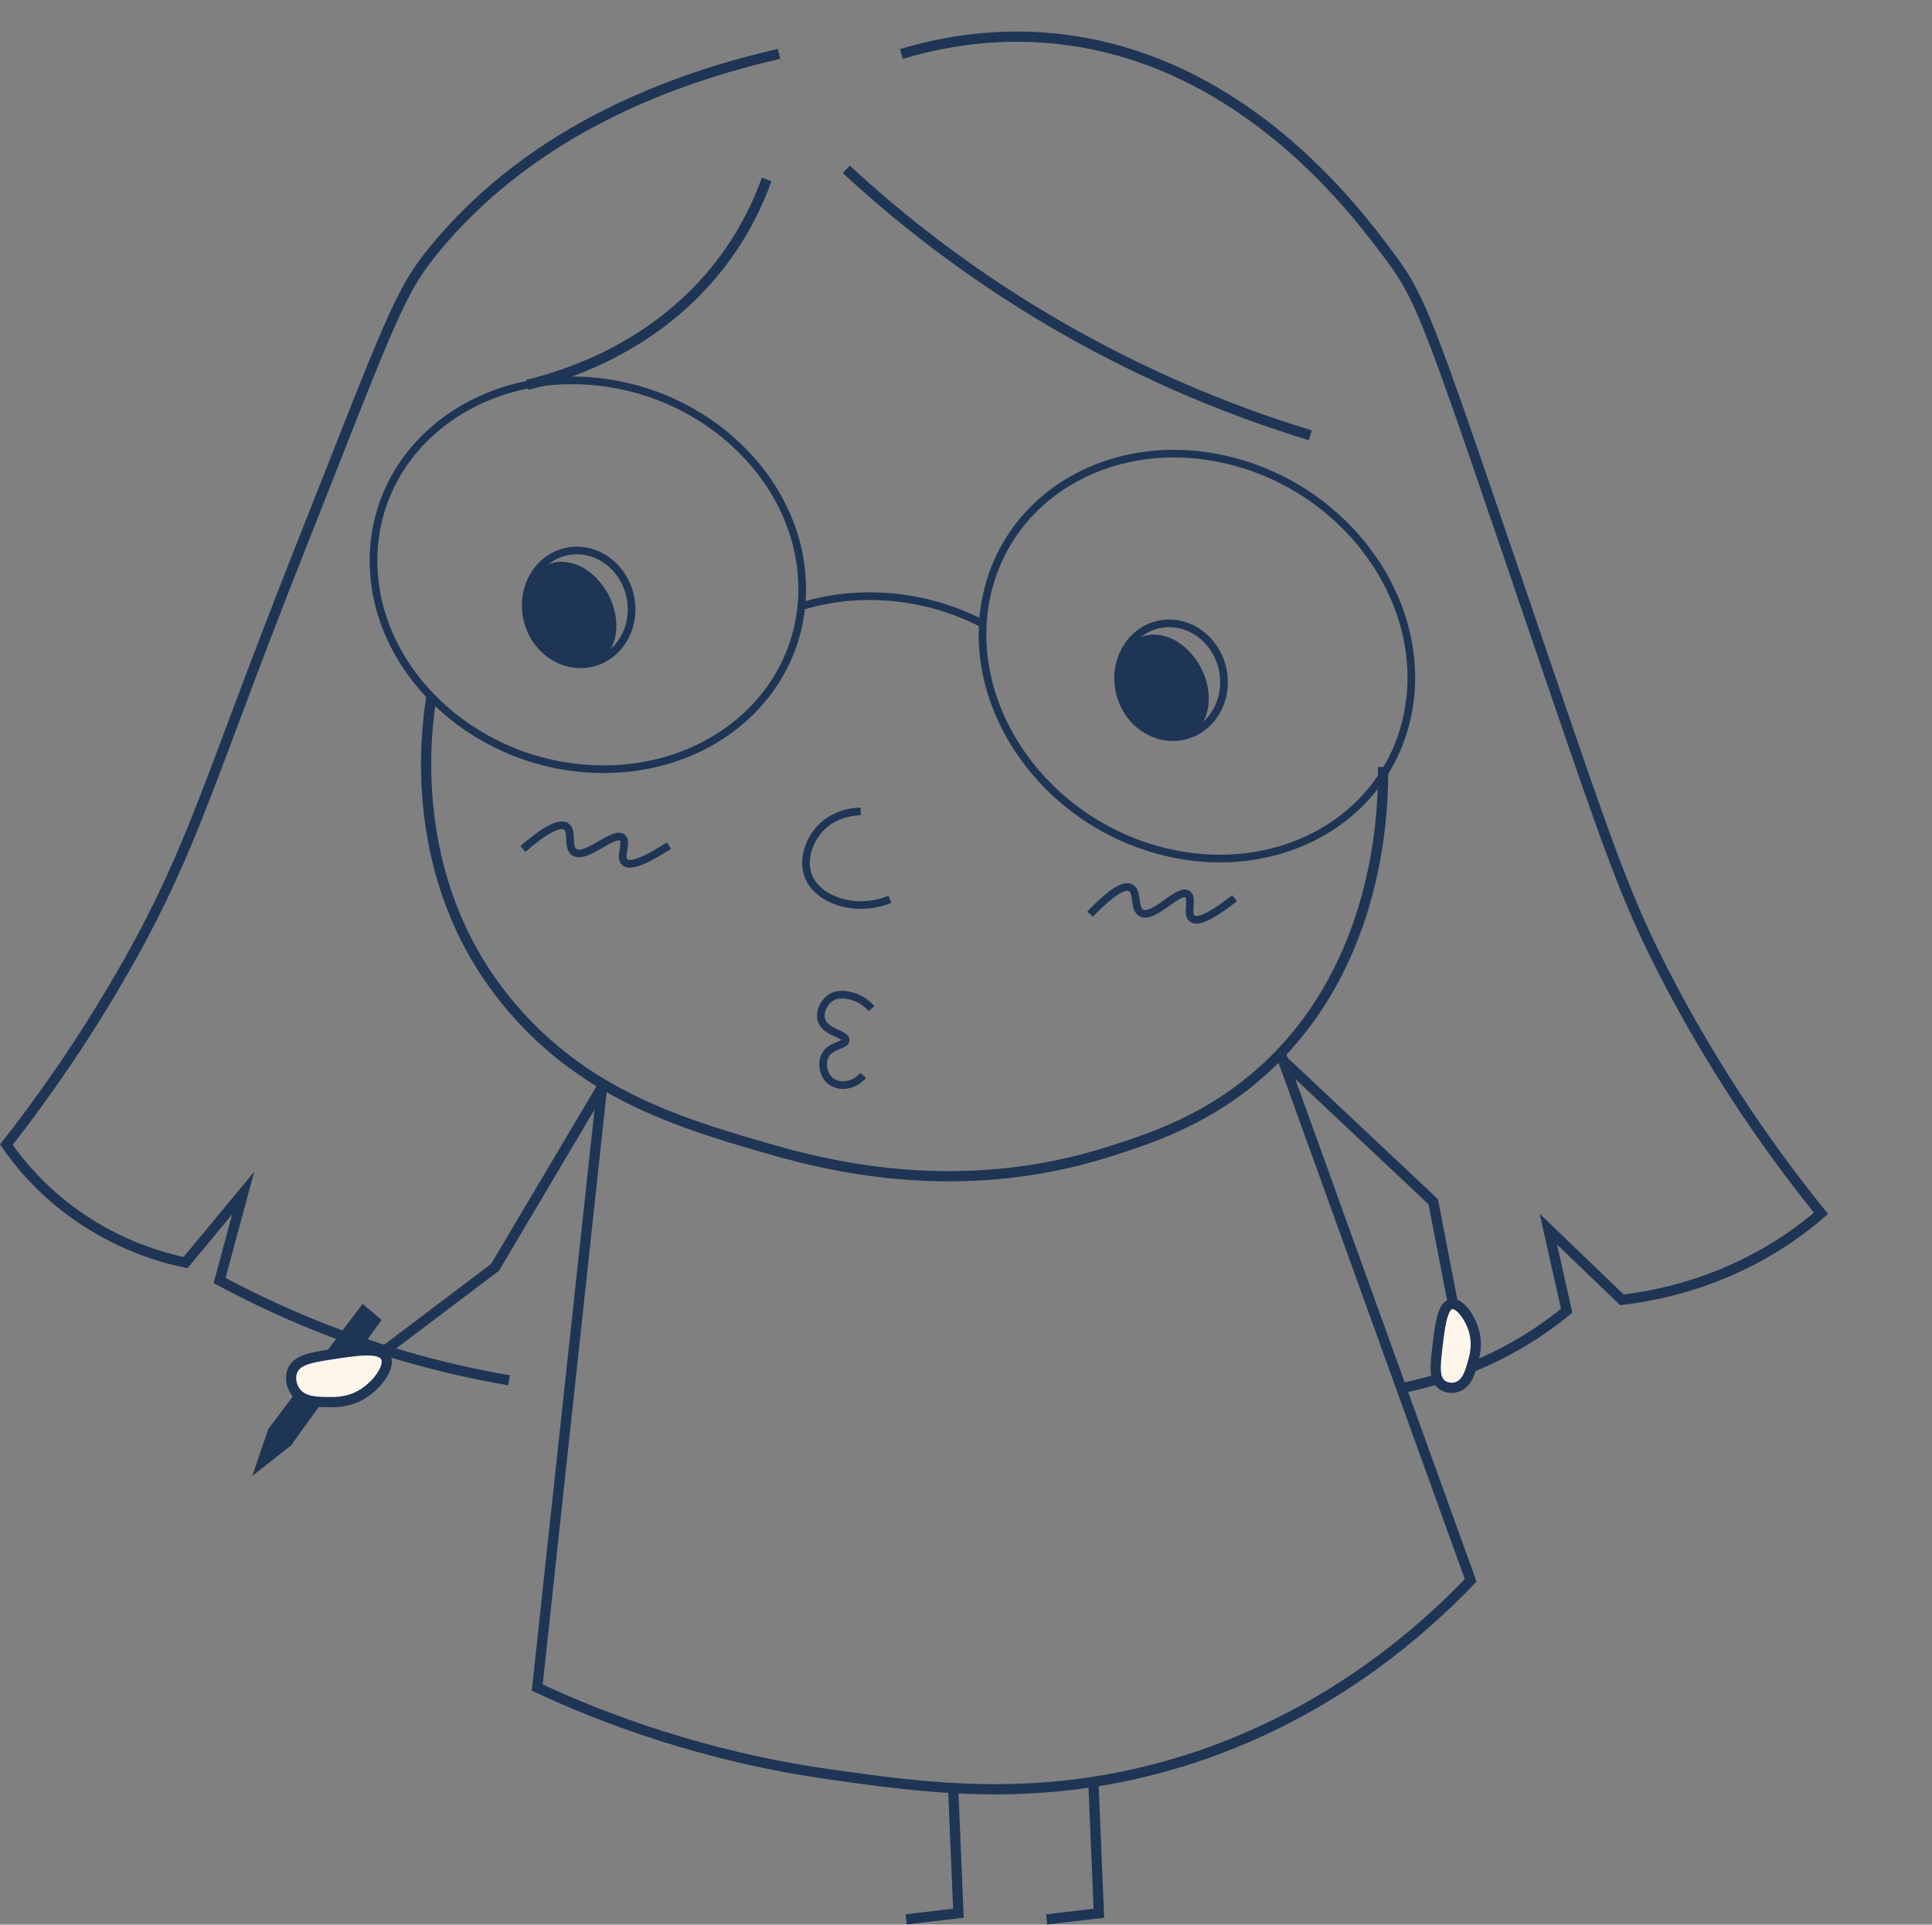 <?xml version="1.0" encoding="UTF-8"?>
<svg id="Layer_1" data-name="Layer 1" xmlns="http://www.w3.org/2000/svg" viewBox="0 0 757.33 754.46">
  <rect x="0" y="0" width="757.33" height="754.46" fill="#808080" stroke="none"/>
  <defs>
    <style>
      .cls-1 {
        fill: #fff6eb;
      }

      .cls-1, .cls-2, .cls-3, .cls-4, .cls-5, .cls-6 {
        stroke-miterlimit: 10;
      }

      .cls-1, .cls-2, .cls-3, .cls-5 {
        stroke-width: 4px;
      }

      .cls-1, .cls-3, .cls-4, .cls-5, .cls-6 {
        stroke: #1f3555;
      }

      .cls-2 {
        stroke: #1e3555;
      }

      .cls-2, .cls-5, .cls-6 {
        fill: none;
      }

      .cls-3, .cls-4 {
        fill: #1f3555;
      }

      .cls-4, .cls-6 {
        stroke-width: 3px;
      }
    </style>
  </defs>
  <path class="cls-6" d="M204.99,332.79c10.91-9.42,15.09-10.01,16.9-8.86,2.87,1.81.23,8.24,3.31,10.16,4.59,2.86,15.29-8.34,18.7-5.8,2.3,1.71-1.31,7.73,1,9.73,2.33,2.03,9.25-1.32,17.35-6.54"/>
  <path class="cls-5" d="M236.16,424.78c-8.52,78.92-17.04,157.84-25.57,236.76,25.81,12.03,65,26.99,114.62,34.01,35.67,5.04,79.86,11.59,132.91-3.51,57.88-16.48,97.03-50.27,118.38-72.52-24.74-68.58-49.48-137.16-74.22-205.74"/>
  <path class="cls-6" d="M337.36,318.07c-1.49.02-10.35.3-16.36,7.25-4.18,4.83-6.8,12.67-3.72,19.04,4.11,8.5,17.99,13.61,31.58,8.17"/>
  <path class="cls-6" d="M338.34,421.56c-3.84,4.52-9.89,4.8-13.07,1.95-2.58-2.31-3.29-6.69-1.9-9.6,2.07-4.34,8.16-3.98,8.12-6.2-.04-2.48-7.65-2.86-9.37-7.54-1.14-3.1.63-7.19,3.55-9.08,2.94-1.91,6.27-1.09,8.05-.65,4.26,1.05,6.95,3.84,7.92,4.96"/>
  <path class="cls-5" d="M169.2,272.64c-2.35,14.39-9.73,70.64,28.17,118.36,29.38,37.01,67.53,48.82,102.72,58.98,21.67,6.26,74.51,20.76,134.97,1.38,16.14-5.17,38.77-12.43,60.29-31.96,46.21-41.92,47-103.81,46.78-118.76"/>
  <path class="cls-5" d="M353.35,21.17c15.14-4.56,38.45-9.27,66.14-5.32,69.51,9.91,111.82,66.61,125.1,84.41,13.46,18.03,15.59,25.98,61.15,159.59,24.8,72.73,31.71,92.51,46.24,120.88,21.7,42.36,45.29,74.42,61.85,94.9-7.77,6.71-19.48,15.31-35.46,22.35-16.61,7.31-31.8,10.28-42.59,11.56-9.61-9.24-19.22-18.48-28.84-27.72,2.39,10.66,4.79,21.32,7.18,31.98-6.01,4.95-13.54,10.31-22.72,15.28-15.52,8.4-30.23,12.68-41.45,14.96"/>
  <path class="cls-5" d="M300.52,70.33c-3.65,10.19-9.74,23.01-20.16,35.79-25.13,30.78-59.09,41.2-73.69,44.75"/>
  <path class="cls-5" d="M331.75,66.37c17.42,16.15,39.44,34.05,66.48,51.24,43.19,27.46,84.07,43.46,115.4,53.03"/>
  <path class="cls-5" d="M305.39,21.11c-40.03,9.21-95.66,28.93-134.73,76.17-14.31,17.31-17.13,27.1-54.16,120.7-34.04,86.04-40.37,113.41-66.16,159.14-17.94,31.81-35.72,56.12-47.85,71.59,5,7.22,13.58,17.77,27.03,27.35,17.04,12.14,33.68,16.89,43.2,18.89,7.54-9.09,15.07-18.19,22.61-27.28-3.08,11.43-6.17,22.86-9.25,34.29,19.23,10.35,43.11,21.05,71.4,29.37,14.94,4.4,29.05,7.52,42.04,9.75"/>
  <g>
    <path class="cls-6" d="M146.42,219.94c-.11-41.99,37.42-73.61,83.82-70.64,46.4,2.97,84.1,39.42,84.21,81.4.11,41.99-37.42,73.61-83.82,70.64-46.4-2.97-84.1-39.42-84.21-81.4"/>
    <path class="cls-6" d="M384.66,244.25c-5.74-2.98-17.65-8.35-33.88-10.04-16.78-1.74-29.56,1.35-35.59,3.17"/>
    <path class="cls-6" d="M386.97,232.56c9.6-41.65,54.18-64.39,99.59-50.79,45.4,13.6,74.43,58.4,64.84,100.06-9.6,41.65-54.18,64.39-99.59,50.79-45.4-13.6-74.43-58.4-64.84-100.06"/>
  </g>
  <g>
    <path class="cls-6" d="M244.37,250.67c6.13-10.18,3.24-24.06-6.45-31-9.69-6.94-22.51-4.32-28.63,5.86-6.13,10.18-3.24,24.06,6.45,31,9.69,6.94,22.51,4.32,28.63-5.86Z"/>
    <path class="cls-4" d="M237.57,254.53c4.79-7.18,2.63-19.2-4.83-26.84-7.45-7.64-17.38-8.01-22.16-.83-4.79,7.18-2.63,19.2,4.83,26.84,7.45,7.64,17.38,8.01,22.16.83Z"/>
  </g>
  <path class="cls-6" d="M427.3,358.33c9.93-10.36,14.02-11.31,15.92-10.32,3.02,1.57,1,8.22,4.24,9.88,4.82,2.47,14.38-9.65,18-7.41,2.44,1.51-.57,7.84,1.91,9.65,2.5,1.83,9.05-2.11,16.59-8.04"/>
  <g>
    <path class="cls-5" d="M501.71,414.55c20.03,18.84,40.07,37.68,60.1,56.52,2.76,14.3,5.52,28.59,8.29,42.89"/>
    <path class="cls-1" d="M568.65,511.27c-3.37.97-4.3,9.05-5.27,17.49-.76,6.63-1.22,11.2,1.39,13.68,1.89,1.8,4.89,2.02,7.14.94,3.31-1.58,4.44-5.69,5.47-9.42.59-2.15,1.63-5.89.84-10.32-1.17-6.57-6.11-13.36-9.57-12.37Z"/>
  </g>
  <path class="cls-5" d="M235.67,426.62c-13.87,23.39-27.75,46.79-41.62,70.18-15.61,11.8-31.22,23.59-46.84,35.39"/>
  <path class="cls-3" d="M112.63,565.21c-3.22,2.54-6.45,5.08-9.67,7.62,1.34-3.93,2.69-7.85,4.03-11.78,11.82-15.68,23.64-31.35,35.46-47.03,1.47,1.24,2.95,2.49,4.42,3.73-11.41,15.82-22.83,31.64-34.24,47.45Z"/>
  <path class="cls-1" d="M151.1,531.75c-2.26-3.79-11.65-2.32-21.46-.79-7.71,1.2-12.99,2.11-14.87,6.07-1.37,2.88-.56,6.59,1.43,8.97,2.93,3.51,7.94,3.57,12.48,3.63,2.62.03,7.17.09,11.87-2.29,6.97-3.53,12.87-11.71,10.56-15.59Z"/>
  <g>
    <path class="cls-6" d="M476.59,279.23c6.13-10.18,3.24-24.06-6.45-31-9.69-6.94-22.51-4.32-28.63,5.86-6.13,10.18-3.24,24.06,6.45,31,9.69,6.94,22.51,4.32,28.63-5.86Z"/>
    <path class="cls-4" d="M469.79,283.09c4.79-7.18,2.63-19.2-4.83-26.84-7.45-7.64-17.38-8.01-22.16-.83-4.79,7.18-2.63,19.2,4.83,26.84,7.45,7.64,17.38,8.01,22.16.83Z"/>
  </g>
  <path class="cls-2" d="M373.56,699.11l2.13,50.87c-6.83.8-13.65,1.61-20.48,2.41"/>
  <path class="cls-2" d="M428.62,699.13l2.13,50.87c-6.83.8-13.65,1.61-20.48,2.41"/>
</svg>